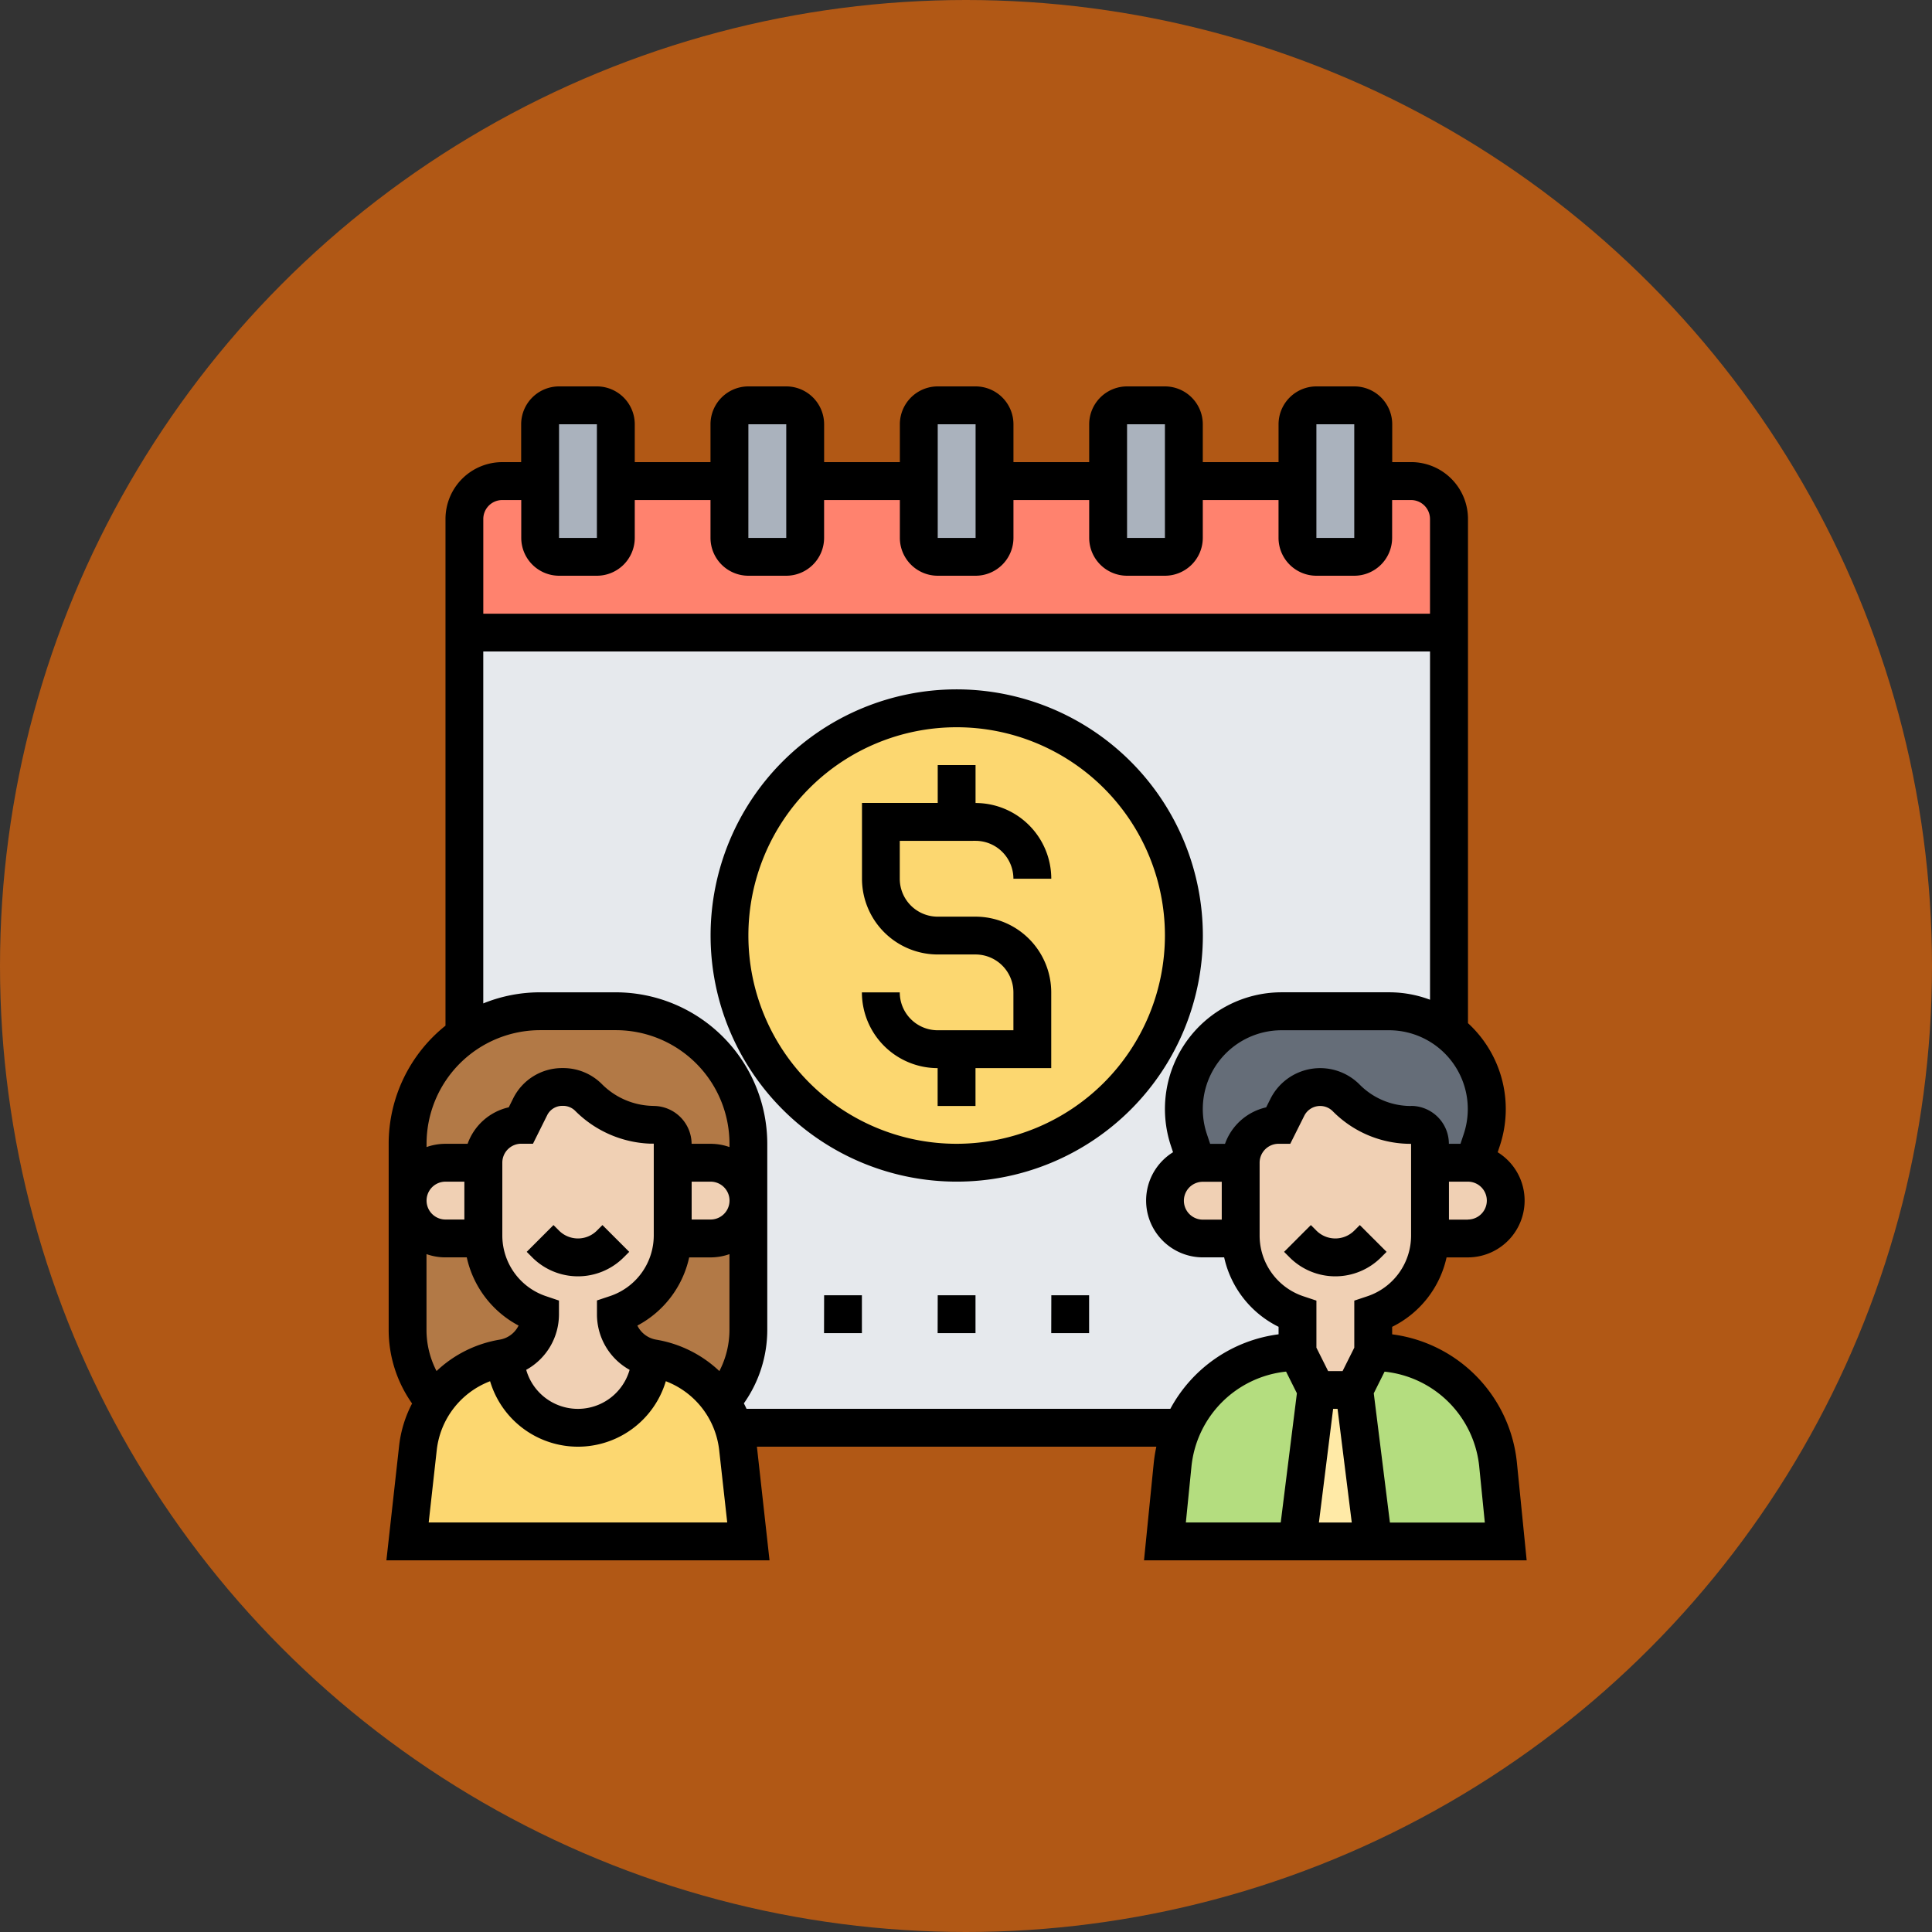 <svg xmlns="http://www.w3.org/2000/svg" width="85" height="85" viewBox="0 0 85 85">
  <rect x="0" y="0" width="85" height="85" fill="#333333" stroke="none"/>
  <g id="_123" data-name="123" transform="translate(-599.66 -1296)">
    <ellipse id="Elipse_11496" data-name="Elipse 11496" cx="42.5" cy="42.5" rx="42.5" ry="42.5" transform="translate(599.66 1296)" fill="#b15815"/>
    <g id="cheque-de-pago_1_" data-name="cheque-de-pago (1)" transform="translate(616.66 1313)">
      <g id="Grupo_1100706" data-name="Grupo 1100706" transform="translate(0.931 0.833)">
        <g id="Grupo_1100684" data-name="Grupo 1100684" transform="translate(2.499 9.996)">
          <path id="Trazado_876692" data-name="Trazado 876692" d="M76.256,104v17.563a4.28,4.28,0,0,0-2.634-.9H68.894a4.3,4.3,0,0,0-4.08,5.66l.342,1.026a1.666,1.666,0,0,0,.271,3.31H67.1a3.656,3.656,0,0,0,2.5,3.332v1.666a5.524,5.524,0,0,0-5.071,3.332H44.787a4.469,4.469,0,0,0-.556-1.142,4.778,4.778,0,0,0,1.2-3.17v-8.184a5.831,5.831,0,0,0-5.831-5.831H36.27a5.8,5.8,0,0,0-3.332,1.045V104Z" transform="translate(-32.938 -104)" fill="#e6e9ed"/>
        </g>
        <g id="Grupo_1100685" data-name="Grupo 1100685" transform="translate(2.499 3.332)">
          <path id="Trazado_876693" data-name="Trazado 876693" d="M74.59,40H34.6a1.666,1.666,0,0,0-1.666,1.666v5H76.256v-5A1.666,1.666,0,0,0,74.59,40Z" transform="translate(-32.938 -40)" fill="#ff826e"/>
        </g>
        <g id="Grupo_1100686" data-name="Grupo 1100686" transform="translate(5.831)">
          <path id="Trazado_876694" data-name="Trazado 876694" d="M68.27,11.332v2.5a.833.833,0,0,1-.833.833H65.771a.833.833,0,0,1-.833-.833v-5A.833.833,0,0,1,65.771,8h1.666a.833.833,0,0,1,.833.833Z" transform="translate(-64.938 -8)" fill="#aab2bd"/>
        </g>
        <g id="Grupo_1100687" data-name="Grupo 1100687" transform="translate(30.822)">
          <path id="Trazado_876695" data-name="Trazado 876695" d="M308.27,11.332v2.5a.833.833,0,0,1-.833.833h-1.666a.833.833,0,0,1-.833-.833v-5A.833.833,0,0,1,305.771,8h1.666a.833.833,0,0,1,.833.833Z" transform="translate(-304.938 -8)" fill="#aab2bd"/>
        </g>
        <g id="Grupo_1100688" data-name="Grupo 1100688" transform="translate(14.162)">
          <path id="Trazado_876696" data-name="Trazado 876696" d="M148.27,11.332v2.5a.833.833,0,0,1-.833.833h-1.666a.833.833,0,0,1-.833-.833v-5A.833.833,0,0,1,145.771,8h1.666a.833.833,0,0,1,.833.833Z" transform="translate(-144.938 -8)" fill="#aab2bd"/>
        </g>
        <g id="Grupo_1100689" data-name="Grupo 1100689" transform="translate(39.153)">
          <path id="Trazado_876697" data-name="Trazado 876697" d="M388.27,11.332v2.5a.833.833,0,0,1-.833.833h-1.666a.833.833,0,0,1-.833-.833v-5A.833.833,0,0,1,385.771,8h1.666a.833.833,0,0,1,.833.833Z" transform="translate(-384.938 -8)" fill="#aab2bd"/>
        </g>
        <g id="Grupo_1100690" data-name="Grupo 1100690" transform="translate(22.492)">
          <path id="Trazado_876698" data-name="Trazado 876698" d="M228.27,11.332v2.5a.833.833,0,0,1-.833.833h-1.666a.833.833,0,0,1-.833-.833v-5A.833.833,0,0,1,225.771,8h1.666a.833.833,0,0,1,.833.833Z" transform="translate(-224.938 -8)" fill="#aab2bd"/>
        </g>
        <g id="Grupo_1100691" data-name="Grupo 1100691" transform="translate(14.162 13.329)">
          <circle id="Elipse_11573" data-name="Elipse 11573" cx="9.996" cy="9.996" r="9.996" fill="#fcd770"/>
        </g>
        <g id="Grupo_1100692" data-name="Grupo 1100692" transform="translate(34.155 26.657)">
          <path id="Trazado_876699" data-name="Trazado 876699" d="M348.6,264.9a4.3,4.3,0,0,1,1.445,4.759l-.342,1.026a1.669,1.669,0,0,0-.271-.022h-1.666v-.833a.832.832,0,0,0-.833-.833,4.023,4.023,0,0,1-2.844-1.178l-.016-.016a1.614,1.614,0,0,0-2.585.42L341.1,269a1.666,1.666,0,0,0-1.666,1.666h-1.666a1.669,1.669,0,0,0-.271.022l-.342-1.026a4.3,4.3,0,0,1,4.08-5.66h4.728A4.28,4.28,0,0,1,348.6,264.9Z" transform="translate(-336.938 -264)" fill="#656d78"/>
        </g>
        <g id="Grupo_1100693" data-name="Grupo 1100693" transform="translate(39.153 43.318)">
          <path id="Trazado_876700" data-name="Trazado 876700" d="M387.437,424l.833,6.664h-3.332l.833-6.664Z" transform="translate(-384.938 -424)" fill="#ffeaa7"/>
        </g>
        <g id="Grupo_1100694" data-name="Grupo 1100694" transform="translate(41.652 41.652)">
          <path id="Trazado_876701" data-name="Trazado 876701" d="M415.267,412.973l.335,3.357h-5.831l-.833-6.664.833-1.666a5.523,5.523,0,0,1,5.5,4.973Z" transform="translate(-408.938 -408)" fill="#b4dd7f"/>
        </g>
        <g id="Grupo_1100695" data-name="Grupo 1100695" transform="translate(33.322 41.652)">
          <path id="Trazado_876702" data-name="Trazado 876702" d="M334.769,408l.833,1.666-.833,6.664h-5.831l.335-3.357a5.52,5.52,0,0,1,5.5-4.973Z" transform="translate(-328.938 -408)" fill="#b4dd7f"/>
        </g>
        <g id="Grupo_1100696" data-name="Grupo 1100696" transform="translate(0 41.917)">
          <path id="Trazado_876703" data-name="Trazado 876703" d="M23.476,414.5l.457,4.117H8.938L9.4,414.5a4.5,4.5,0,0,1,3.731-3.939l.044-.008.16.642a3.2,3.2,0,0,0,6.21,0l.16-.642.044.008a4.5,4.5,0,0,1,3.731,3.939Z" transform="translate(-8.938 -410.55)" fill="#fcd770"/>
        </g>
        <g id="Grupo_1100697" data-name="Grupo 1100697" transform="translate(9.163 34.988)">
          <path id="Trazado_876704" data-name="Trazado 876704" d="M102.769,344v5.684a4.778,4.778,0,0,1-1.2,3.17,4.5,4.5,0,0,0-2.985-1.916l-.044-.008a1.966,1.966,0,0,1-1.6-1.932,3.653,3.653,0,0,0,2.5-3.332H101.1A1.664,1.664,0,0,0,102.769,344Z" transform="translate(-96.938 -344)" fill="#b27946"/>
        </g>
        <g id="Grupo_1100698" data-name="Grupo 1100698" transform="translate(0 34.988)">
          <path id="Trazado_876705" data-name="Trazado 876705" d="M14.769,349a1.966,1.966,0,0,1-1.6,1.932l-.044.008a4.5,4.5,0,0,0-2.985,1.916,4.778,4.778,0,0,1-1.2-3.17V344a1.664,1.664,0,0,0,1.666,1.666h1.669a3.656,3.656,0,0,0,2.5,3.332Z" transform="translate(-8.938 -344)" fill="#b27946"/>
        </g>
        <g id="Grupo_1100699" data-name="Grupo 1100699" transform="translate(0 26.657)">
          <path id="Trazado_876706" data-name="Trazado 876706" d="M23.933,269.831v2.5a1.666,1.666,0,0,0-1.666-1.666H20.6v-.833a.842.842,0,0,0-.8-.832l-.165-.006a4.082,4.082,0,0,1-2.737-1.2,1.585,1.585,0,0,0-1.126-.463h-.032a1.577,1.577,0,0,0-1.412.875l-.394.791a1.666,1.666,0,0,0-1.666,1.666H10.6a1.666,1.666,0,0,0-1.666,1.666v-2.5A5.831,5.831,0,0,1,14.769,264H18.1A5.831,5.831,0,0,1,23.933,269.831Z" transform="translate(-8.938 -264)" fill="#b27946"/>
        </g>
        <g id="Grupo_1100700" data-name="Grupo 1100700" transform="translate(44.981 33.322)">
          <path id="Trazado_876707" data-name="Trazado 876707" d="M440.911,331.332h0c0-.045,0-.09,0-.135V328h1.666a1.666,1.666,0,1,1,0,3.332Z" transform="translate(-440.908 -328)" fill="#f0d0b4"/>
        </g>
        <g id="Grupo_1100701" data-name="Grupo 1100701" transform="translate(36.654 29.989)">
          <path id="Trazado_876708" data-name="Trazado 876708" d="M369.268,299.332v3.2c0,.046,0,.091,0,.135a3.653,3.653,0,0,1-2.5,3.332v1.666l-.833,1.666H364.27l-.833-1.666V306a3.656,3.656,0,0,1-2.5-3.332c0-.045,0-.09,0-.135v-3.2a1.666,1.666,0,0,1,1.666-1.666l.387-.774a1.614,1.614,0,0,1,2.585-.42l.016.016a4.023,4.023,0,0,0,2.844,1.178.832.832,0,0,1,.833.833Z" transform="translate(-360.938 -296)" fill="#f0d0b4"/>
        </g>
        <g id="Grupo_1100702" data-name="Grupo 1100702" transform="translate(33.322 33.322)">
          <path id="Trazado_876709" data-name="Trazado 876709" d="M332.27,331.332H330.6a1.666,1.666,0,1,1,0-3.332h1.666v3.2c0,.046,0,.091,0,.135Z" transform="translate(-328.938 -328)" fill="#f0d0b4"/>
        </g>
        <g id="Grupo_1100703" data-name="Grupo 1100703" transform="translate(11.659 33.322)">
          <path id="Trazado_876710" data-name="Trazado 876710" d="M120.911,331.2V328h1.666a1.666,1.666,0,1,1,0,3.332h-1.669C120.91,331.287,120.911,331.243,120.911,331.2Z" transform="translate(-120.908 -328)" fill="#f0d0b4"/>
        </g>
        <g id="Grupo_1100704" data-name="Grupo 1100704" transform="translate(3.332 29.989)">
          <path id="Trazado_876711" data-name="Trazado 876711" d="M49.268,299.332v3.2c0,.046,0,.091,0,.135a3.653,3.653,0,0,1-2.5,3.332,1.966,1.966,0,0,0,1.6,1.932l-.16.642a3.2,3.2,0,0,1-6.21,0l-.16-.642a1.966,1.966,0,0,0,1.6-1.932,3.656,3.656,0,0,1-2.5-3.332c0-.045,0-.09,0-.135v-3.2a1.666,1.666,0,0,1,1.666-1.666l.394-.791A1.577,1.577,0,0,1,44.41,296h.032a1.585,1.585,0,0,1,1.126.463,4.082,4.082,0,0,0,2.737,1.2l.165.006a.842.842,0,0,1,.8.832Z" transform="translate(-40.938 -296)" fill="#f0d0b4"/>
        </g>
        <g id="Grupo_1100705" data-name="Grupo 1100705" transform="translate(0 33.322)">
          <path id="Trazado_876712" data-name="Trazado 876712" d="M12.27,331.2c0,.046,0,.091,0,.135H10.6a1.666,1.666,0,1,1,0-3.332H12.27Z" transform="translate(-8.938 -328)" fill="#f0d0b4"/>
        </g>
      </g>
      <g id="Grupo_1100707" data-name="Grupo 1100707" transform="translate(0 0)">
        <path id="Trazado_876713" data-name="Trazado 876713" d="M33.332,51.648H50.167l-.427-4.273a6.334,6.334,0,0,0-5.491-5.67v-.33a4.481,4.481,0,0,0,2.394-3.055h.939a2.5,2.5,0,0,0,1.31-4.626l.093-.279a5.127,5.127,0,0,0-1.4-5.4V5.831a2.5,2.5,0,0,0-2.5-2.5h-.833V1.666A1.668,1.668,0,0,0,42.583,0H40.917a1.668,1.668,0,0,0-1.666,1.666V3.332H35.918V1.666A1.668,1.668,0,0,0,34.252,0H32.586A1.668,1.668,0,0,0,30.92,1.666V3.332H27.588V1.666A1.668,1.668,0,0,0,25.922,0H24.256A1.668,1.668,0,0,0,22.59,1.666V3.332H19.258V1.666A1.668,1.668,0,0,0,17.592,0H15.925a1.668,1.668,0,0,0-1.666,1.666V3.332H10.927V1.666A1.668,1.668,0,0,0,9.261,0H7.6A1.668,1.668,0,0,0,5.929,1.666V3.332H5.1a2.5,2.5,0,0,0-2.5,2.5V28.125a6.653,6.653,0,0,0-2.5,5.2v8.184a5.606,5.606,0,0,0,1.03,3.239A5.288,5.288,0,0,0,.56,46.606L0,51.648H16.856l-.555-5H33.875a6.478,6.478,0,0,0-.116.725Zm8.515-6.664.625,5H41.027l.625-5Zm-2.265-1.639.476.953-.711,5.684H35.173l.244-2.441A4.673,4.673,0,0,1,39.582,43.345Zm8.5,4.2.244,2.441H44.151L43.44,44.3l.476-.953A4.673,4.673,0,0,1,48.082,47.541Zm-3-14.22v4.03a2.818,2.818,0,0,1-1.929,2.677l-.57.19v2.07l-.515,1.03h-.636l-.515-1.03v-2.07l-.57-.19a2.818,2.818,0,0,1-1.929-2.677v-3.2a.834.834,0,0,1,.833-.833h.515l.617-1.234a.781.781,0,0,1,1.251-.2l.015.015a4.818,4.818,0,0,0,3.429,1.421h0s0,0,0,0Zm0-1.666a3.168,3.168,0,0,1-2.255-.934l-.015-.015a2.447,2.447,0,0,0-3.919.636l-.187.373a2.508,2.508,0,0,0-1.811,1.606h-.654l-.145-.434a3.467,3.467,0,0,1,3.289-4.564h4.728A3.467,3.467,0,0,1,47.4,32.887l-.145.435h-.51A1.668,1.668,0,0,0,45.082,31.655Zm-8.33,5h-.833a.833.833,0,1,1,0-1.666h.833Zm10.829,0h-.833V34.988h.833a.833.833,0,1,1,0,1.666ZM40.916,1.666h1.666v5H40.916Zm-8.33,0h1.666v5H32.586Zm-8.33,0h1.666v5H24.256Zm-8.33,0h1.666v5H15.925Zm-8.33,0H9.261v5H7.595ZM5.1,5h.833V6.664A1.668,1.668,0,0,0,7.595,8.33H9.261a1.668,1.668,0,0,0,1.666-1.666V5h3.332V6.664A1.668,1.668,0,0,0,15.925,8.33h1.666a1.668,1.668,0,0,0,1.666-1.666V5H22.59V6.664A1.668,1.668,0,0,0,24.256,8.33h1.666a1.668,1.668,0,0,0,1.666-1.666V5H30.92V6.664A1.668,1.668,0,0,0,32.586,8.33h1.666a1.668,1.668,0,0,0,1.666-1.666V5H39.25V6.664A1.668,1.668,0,0,0,40.916,8.33h1.666a1.668,1.668,0,0,0,1.666-1.666V5h.833a.834.834,0,0,1,.833.833V10H4.263V5.831A.834.834,0,0,1,5.1,5ZM6.762,28.323h3.332a5,5,0,0,1,5,5v.143a2.488,2.488,0,0,0-.833-.143h-.833a1.68,1.68,0,0,0-1.6-1.664l-.164-.006a3.25,3.25,0,0,1-2.18-.954,2.4,2.4,0,0,0-1.714-.708H7.735a2.4,2.4,0,0,0-2.158,1.336l-.194.39a2.508,2.508,0,0,0-1.81,1.606H2.6a2.488,2.488,0,0,0-.833.143v-.143a5,5,0,0,1,5-5Zm7.888,15a5.315,5.315,0,0,0-2.775-1.383,1.131,1.131,0,0,1-.833-.62,4.48,4.48,0,0,0,2.279-3h.939a2.488,2.488,0,0,0,.833-.143v3.329a3.944,3.944,0,0,1-.443,1.815Zm-12.443,0a3.943,3.943,0,0,1-.443-1.815V38.176a2.488,2.488,0,0,0,.833.143h.939a4.48,4.48,0,0,0,2.279,3,1.13,1.13,0,0,1-.833.62A5.315,5.315,0,0,0,2.207,43.32ZM3.43,36.654H2.6a.833.833,0,0,1,0-1.666H3.43Zm3.6,3.375A2.818,2.818,0,0,1,5.1,37.352v-3.2a.834.834,0,0,1,.833-.833h.516l.624-1.253a.74.74,0,0,1,.666-.413h.032a.75.75,0,0,1,.535.219A4.912,4.912,0,0,0,11.6,33.316l.156,0a.022.022,0,0,1,.007.007v4.024a2.818,2.818,0,0,1-1.929,2.677l-.57.19v.6A2.789,2.789,0,0,0,10.7,43.267a2.365,2.365,0,0,1-4.549,0,2.789,2.789,0,0,0,1.441-2.448v-.6Zm6.4-5.041h.833a.833.833,0,0,1,0,1.666h-.833ZM1.861,49.982l.355-3.192a3.681,3.681,0,0,1,2.346-3.022,4.034,4.034,0,0,0,7.731,0A3.681,3.681,0,0,1,14.64,46.79l.355,3.192Zm13.983-5c-.037-.081-.076-.161-.117-.24a5.606,5.606,0,0,0,1.03-3.239V33.322a6.672,6.672,0,0,0-6.664-6.664H6.762a6.625,6.625,0,0,0-2.5.488V11.663H45.915V26.984a5.107,5.107,0,0,0-1.8-.327H39.386a5.134,5.134,0,0,0-4.87,6.757l.093.279a2.5,2.5,0,0,0,1.31,4.626h.939a4.481,4.481,0,0,0,2.394,3.055v.33a6.33,6.33,0,0,0-4.762,3.279Z" transform="translate(0 0)"/>
        <path id="Trazado_876714" data-name="Trazado 876714" d="M382.369,354.587a1.178,1.178,0,0,1-1.666,0l-.244-.244-1.178,1.178.244.244a2.844,2.844,0,0,0,4.022,0l.244-.244-1.178-1.178Z" transform="translate(-339.787 -317.445)"/>
        <path id="Trazado_876715" data-name="Trazado 876715" d="M63.548,355.765l.244-.244-1.178-1.178-.244.244a1.178,1.178,0,0,1-1.666,0l-.244-.244-1.178,1.178.244.244a2.844,2.844,0,0,0,4.022,0Z" transform="translate(-53.109 -317.445)"/>
        <path id="Trazado_876716" data-name="Trazado 876716" d="M184.938,384H186.6v1.666h-1.666Z" transform="translate(-165.68 -344.014)"/>
        <path id="Trazado_876717" data-name="Trazado 876717" d="M232.938,384H234.6v1.666h-1.666Z" transform="translate(-208.682 -344.014)"/>
        <path id="Trazado_876718" data-name="Trazado 876718" d="M280.938,384H282.6v1.666h-1.666Z" transform="translate(-251.684 -344.014)"/>
        <path id="Trazado_876719" data-name="Trazado 876719" d="M147.768,128A10.829,10.829,0,1,0,158.6,138.829,10.842,10.842,0,0,0,147.768,128Zm0,19.993a9.163,9.163,0,1,1,9.163-9.163,9.174,9.174,0,0,1-9.163,9.163Z" transform="translate(-122.679 -114.671)"/>
        <path id="Trazado_876720" data-name="Trazado 876720" d="M205.936,163.332A1.668,1.668,0,0,1,207.6,165h1.666a3.336,3.336,0,0,0-3.332-3.332V160H204.27v1.666h-3.332V165a3.336,3.336,0,0,0,3.332,3.332h1.666A1.668,1.668,0,0,1,207.6,170v1.666H204.27A1.668,1.668,0,0,1,202.6,170h-1.666a3.336,3.336,0,0,0,3.332,3.332v1.666h1.666v-1.666h3.332V170a3.336,3.336,0,0,0-3.332-3.332H204.27A1.668,1.668,0,0,1,202.6,165v-1.666Z" transform="translate(-180.014 -143.339)"/>
      </g>
    </g>
  </g>
</svg>
